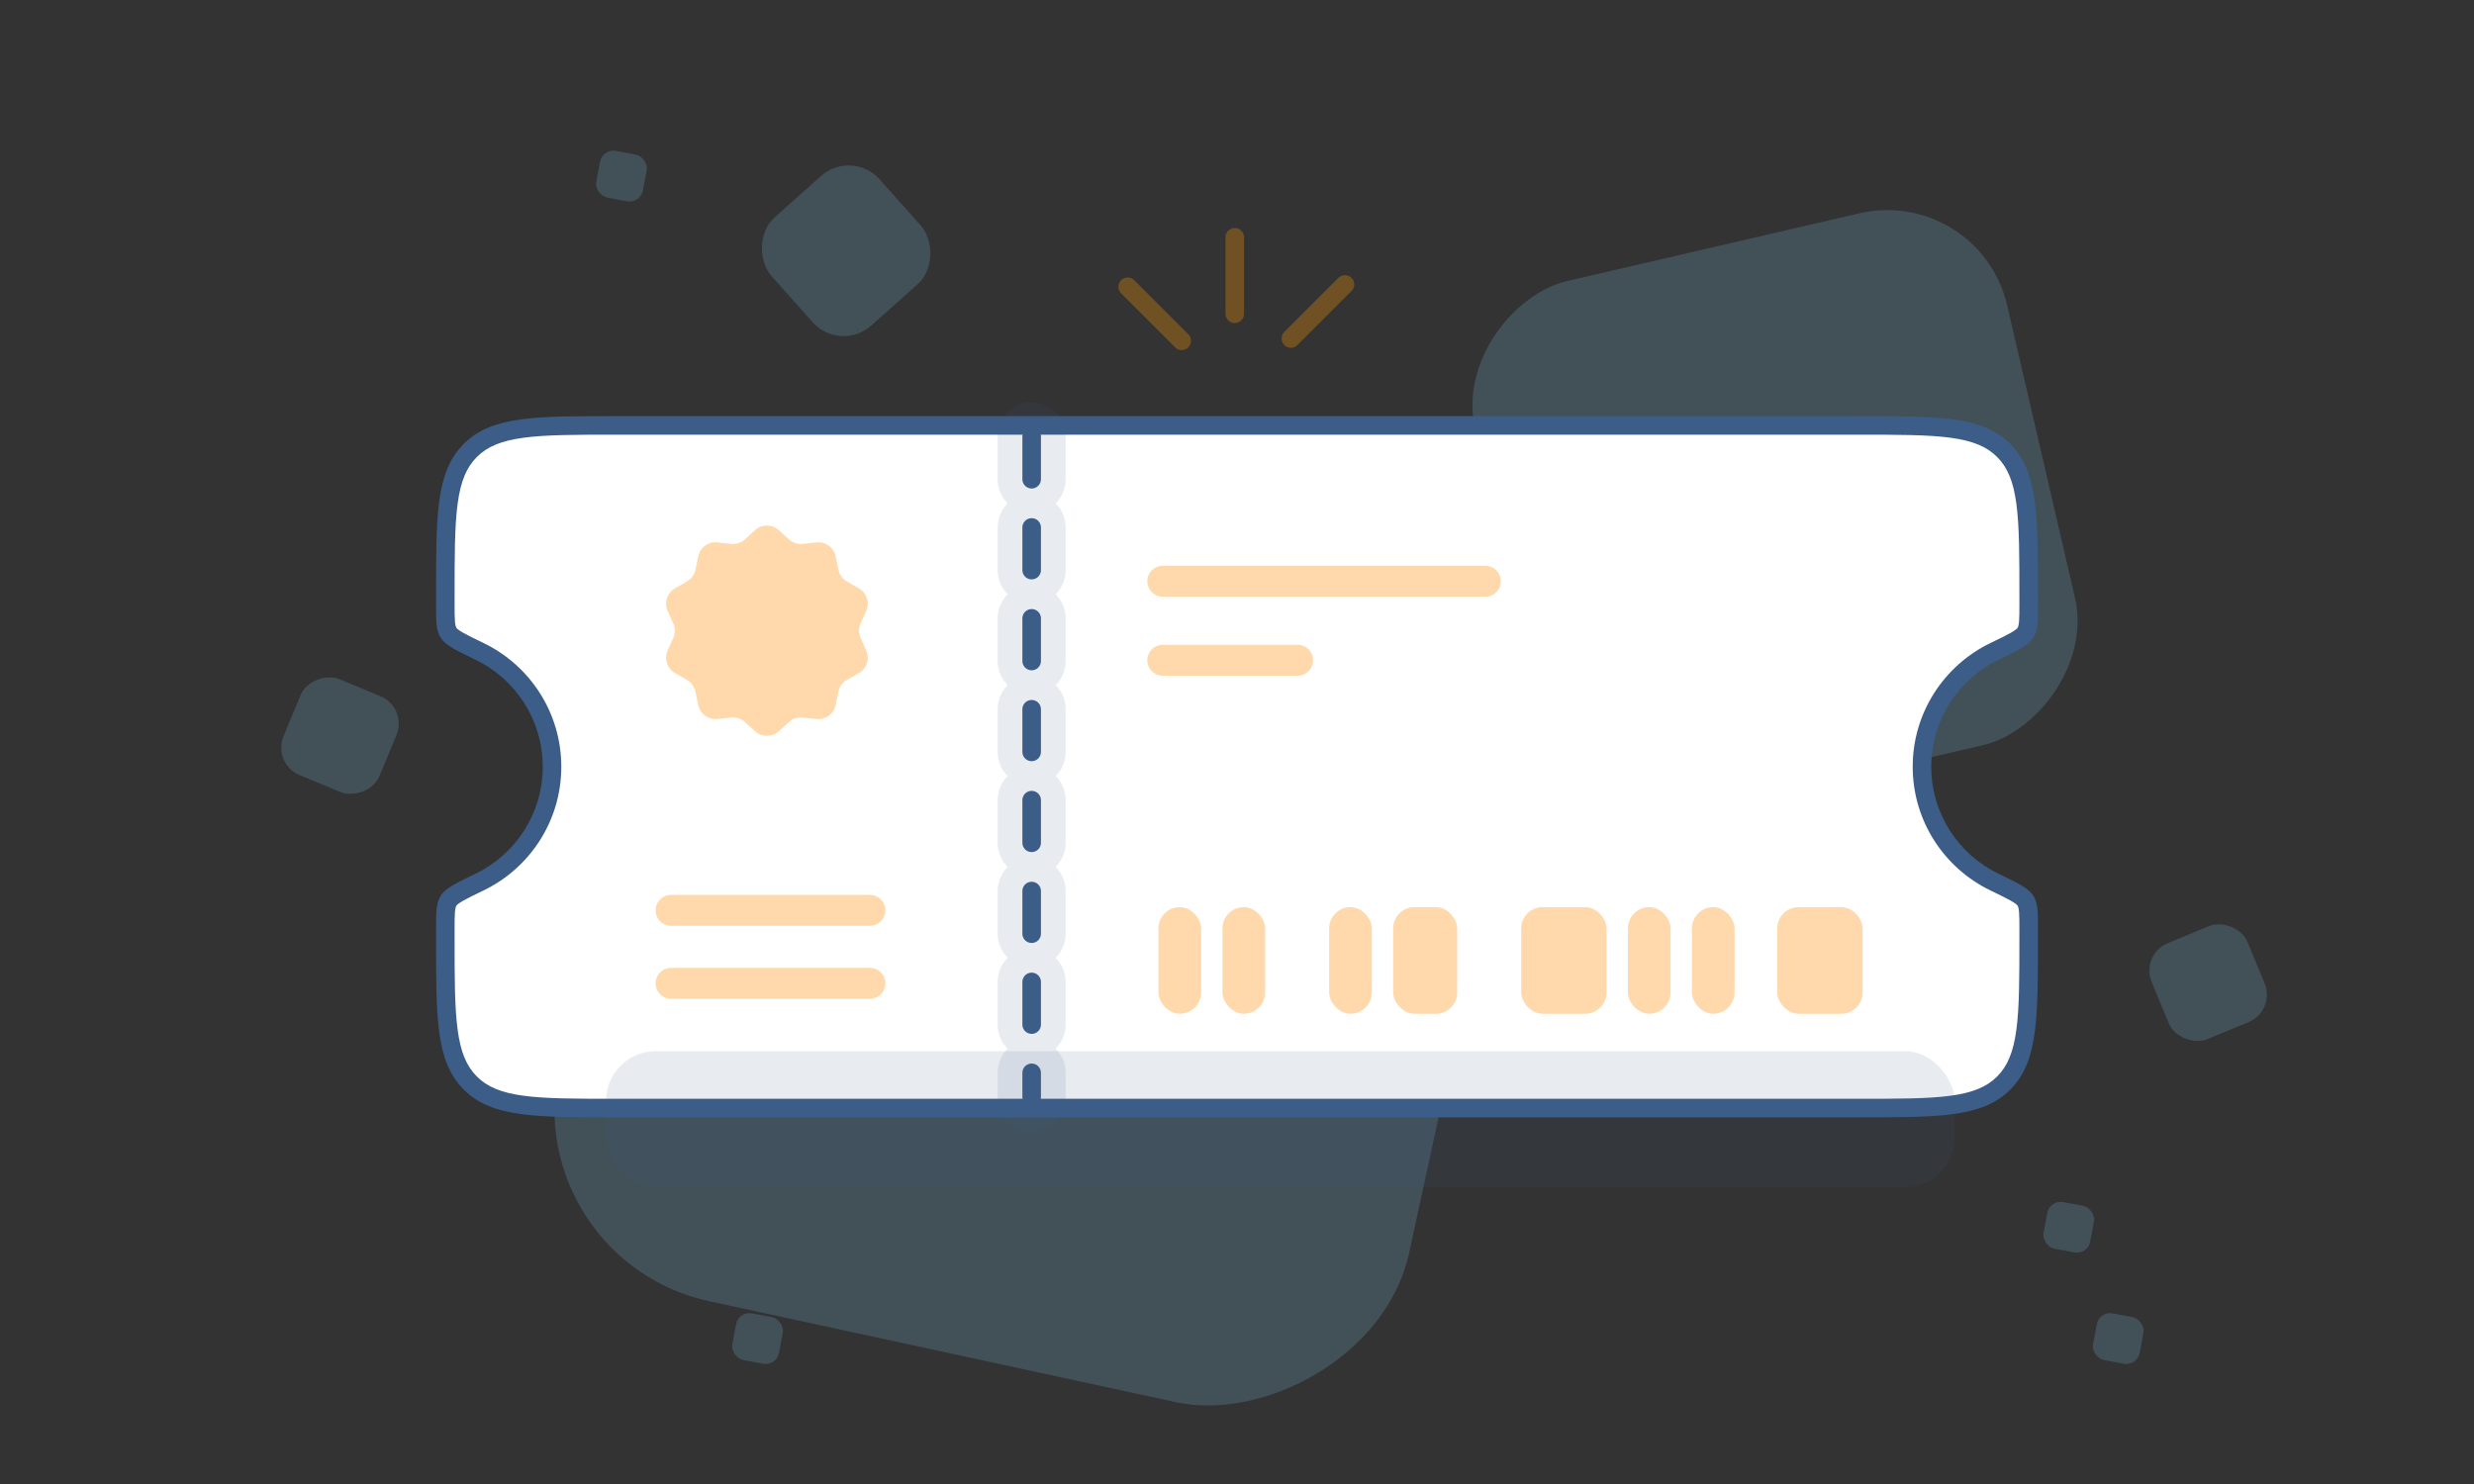 <svg width="200" height="120" viewBox="0 0 200 120" fill="none" xmlns="http://www.w3.org/2000/svg">
<rect x="0" y="0" width="200" height="120" fill="#333333" stroke="none"/>
<g opacity="0.18">
<rect x="125.455" y="47.991" width="70.341" height="70.341" rx="15.85" transform="rotate(102.208 125.455 47.991)" fill="#84D8FF"/>
<rect x="126.972" y="67.986" width="44.155" height="44.155" rx="9.95" transform="rotate(-103.052 126.972 67.986)" fill="#84D8FF"/>
<rect x="32.972" y="57.217" width="8.396" height="8.396" rx="2.401" transform="rotate(112.532 32.972 57.217)" fill="#84D8FF"/>
<rect width="8.396" height="8.396" rx="2.401" transform="matrix(0.383 0.924 0.924 -0.383 173.02 77.188)" fill="#84D8FF"/>
<rect width="11.727" height="11.727" rx="3.353" transform="matrix(-0.747 0.665 0.665 0.747 68.883 12)" fill="#84D8FF"/>
<rect width="3.837" height="3.837" rx="1.097" transform="matrix(-0.184 0.983 0.983 0.184 169.707 106)" fill="#84D8FF"/>
<rect width="3.837" height="3.837" rx="1.097" transform="matrix(-0.184 0.983 0.983 0.184 59.708 106)" fill="#84D8FF"/>
<rect width="3.837" height="3.837" rx="1.097" transform="matrix(-0.184 0.983 0.983 0.184 165.707 97)" fill="#84D8FF"/>
<rect width="3.837" height="3.837" rx="1.097" transform="matrix(-0.184 0.983 0.983 0.184 48.708 12)" fill="#84D8FF"/>
</g>
<path fill-rule="evenodd" clip-rule="evenodd" d="M38.021 36.421C36 38.442 36 41.695 36 48.2V48.874C36 50.125 36 50.75 36.264 51.171C36.528 51.591 37.276 51.953 38.773 52.676C42.236 54.35 44.625 57.896 44.625 62C44.625 66.105 42.236 69.651 38.773 71.325C37.276 72.048 36.528 72.41 36.264 72.83C36 73.251 36 73.876 36 75.127V75.8C36 82.306 36 85.558 38.021 87.579C40.042 89.6 43.295 89.6 49.8 89.6L150.2 89.6C156.705 89.6 159.958 89.6 161.979 87.579C164 85.558 164 82.306 164 75.8V75.126C164 73.876 164 73.25 163.736 72.83C163.472 72.41 162.724 72.048 161.227 71.324C157.764 69.651 155.375 66.105 155.375 62C155.375 57.896 157.764 54.35 161.227 52.676C162.724 51.953 163.472 51.591 163.736 51.171C164 50.75 164 50.125 164 48.874V48.2C164 41.695 164 38.442 161.979 36.421C159.958 34.4 156.705 34.4 150.2 34.4L49.8 34.4C43.295 34.4 40.042 34.4 38.021 36.421Z" fill="white"/>
<path d="M38.021 87.579L37.491 88.11L37.491 88.11L38.021 87.579ZM49.8 89.6V90.35V89.6ZM150.2 89.6V88.85V89.6ZM161.979 87.579L162.509 88.11L162.509 88.11L161.979 87.579ZM161.979 36.421L162.509 35.891L162.509 35.891L161.979 36.421ZM150.2 34.4V33.65V34.4ZM49.8 34.4V35.15V34.4ZM161.227 52.676L161.554 53.352L161.227 52.676ZM163.736 51.171L164.372 51.569L163.736 51.171ZM161.227 71.324L160.901 72L161.227 71.324ZM163.736 72.83L163.101 73.229L163.736 72.83ZM38.773 71.325L38.447 70.649L38.773 71.325ZM36.264 72.83L36.899 73.229L36.264 72.83ZM36.75 48.2C36.75 44.926 36.752 42.547 36.996 40.729C37.237 38.933 37.703 37.8 38.551 36.952L37.491 35.891C36.318 37.064 35.773 38.567 35.509 40.529C35.248 42.47 35.25 44.969 35.25 48.2H36.75ZM36.75 48.874V48.2H35.25V48.874H36.75ZM45.375 62C45.375 57.597 42.812 53.795 39.099 52.001L38.447 53.351C41.661 54.905 43.875 58.195 43.875 62H45.375ZM39.099 72C42.812 70.206 45.375 66.403 45.375 62H43.875C43.875 65.806 41.661 69.096 38.447 70.649L39.099 72ZM36.75 75.8V75.127H35.25V75.8H36.75ZM38.551 87.049C37.703 86.201 37.237 85.067 36.996 83.272C36.752 81.454 36.75 79.074 36.75 75.8H35.25C35.25 79.032 35.248 81.531 35.509 83.472C35.773 85.434 36.318 86.937 37.491 88.11L38.551 87.049ZM49.8 88.85C46.526 88.85 44.146 88.849 42.329 88.605C40.533 88.363 39.399 87.897 38.551 87.049L37.491 88.11C38.664 89.283 40.167 89.827 42.129 90.091C44.069 90.352 46.569 90.35 49.8 90.35V88.85ZM150.2 88.85L49.8 88.85L49.8 90.35L150.2 90.35V88.85ZM161.449 87.049C160.601 87.897 159.467 88.363 157.671 88.605C155.854 88.849 153.474 88.85 150.2 88.85V90.35C153.431 90.35 155.931 90.352 157.871 90.091C159.833 89.827 161.336 89.283 162.509 88.11L161.449 87.049ZM163.25 75.8C163.25 79.074 163.248 81.454 163.004 83.272C162.763 85.067 162.297 86.201 161.449 87.049L162.509 88.11C163.682 86.937 164.227 85.434 164.491 83.472C164.752 81.531 164.75 79.032 164.75 75.8H163.25ZM163.25 75.126V75.8H164.75V75.126H163.25ZM154.625 62C154.625 66.403 157.189 70.206 160.901 72L161.554 70.649C158.34 69.096 156.125 65.806 156.125 62H154.625ZM160.901 52.001C157.189 53.795 154.625 57.598 154.625 62H156.125C156.125 58.195 158.34 54.905 161.554 53.352L160.901 52.001ZM163.25 48.2V48.874H164.75V48.2H163.25ZM161.449 36.952C162.297 37.8 162.763 38.933 163.004 40.729C163.248 42.547 163.25 44.926 163.25 48.2H164.75C164.75 44.969 164.752 42.47 164.491 40.529C164.227 38.567 163.682 37.064 162.509 35.891L161.449 36.952ZM150.2 35.15C153.474 35.15 155.854 35.152 157.671 35.396C159.467 35.638 160.601 36.104 161.449 36.952L162.509 35.891C161.336 34.718 159.833 34.173 157.871 33.91C155.931 33.649 153.431 33.65 150.2 33.65V35.15ZM49.8 35.15L150.2 35.15V33.65L49.8 33.65V35.15ZM38.551 36.952C39.399 36.104 40.533 35.638 42.329 35.396C44.146 35.152 46.526 35.15 49.8 35.15V33.65C46.569 33.65 44.069 33.649 42.129 33.91C40.167 34.173 38.664 34.718 37.491 35.891L38.551 36.952ZM161.554 53.352C162.292 52.995 162.882 52.71 163.317 52.461C163.734 52.221 164.133 51.949 164.372 51.569L163.101 50.772C163.075 50.813 162.968 50.932 162.571 51.159C162.192 51.376 161.66 51.634 160.901 52.001L161.554 53.352ZM163.25 48.874C163.25 49.514 163.249 49.943 163.22 50.267C163.191 50.585 163.141 50.709 163.101 50.772L164.372 51.569C164.595 51.213 164.677 50.813 164.714 50.401C164.751 49.995 164.75 49.486 164.75 48.874H163.25ZM164.75 75.126C164.75 74.515 164.751 74.006 164.714 73.6C164.677 73.187 164.595 72.788 164.372 72.431L163.101 73.229C163.141 73.292 163.191 73.416 163.22 73.734C163.249 74.058 163.25 74.487 163.25 75.126H164.75ZM160.901 72C161.66 72.367 162.192 72.624 162.571 72.841C162.968 73.069 163.075 73.188 163.101 73.229L164.372 72.431C164.133 72.052 163.734 71.779 163.317 71.54C162.882 71.29 162.292 71.006 161.554 70.649L160.901 72ZM38.447 70.649C37.709 71.006 37.119 71.291 36.683 71.54C36.266 71.779 35.867 72.052 35.629 72.432L36.899 73.229C36.925 73.188 37.032 73.069 37.429 72.842C37.808 72.625 38.34 72.367 39.099 72L38.447 70.649ZM36.75 75.127C36.75 74.487 36.751 74.058 36.78 73.735C36.809 73.416 36.859 73.292 36.899 73.229L35.629 72.432C35.405 72.788 35.323 73.188 35.286 73.6C35.249 74.007 35.25 74.516 35.25 75.127H36.75ZM35.25 48.874C35.25 49.485 35.249 49.994 35.286 50.401C35.323 50.813 35.405 51.212 35.629 51.569L36.899 50.772C36.859 50.708 36.809 50.585 36.78 50.266C36.751 49.943 36.75 49.513 36.75 48.874H35.25ZM39.099 52.001C38.34 51.634 37.808 51.376 37.429 51.159C37.032 50.931 36.925 50.813 36.899 50.772L35.629 51.569C35.867 51.949 36.266 52.221 36.683 52.46C37.119 52.71 37.709 52.995 38.447 53.351L39.099 52.001Z" fill="#3C5D87"/>
<path d="M83.4 35.301V88.701" stroke="#3C5D87" stroke-width="1.5" stroke-linecap="round" stroke-dasharray="3.45 3.9"/>
<path opacity="0.12" d="M83.4 35.301V88.701" stroke="#3C5D87" stroke-width="5.5" stroke-linecap="round" stroke-dasharray="3.45 3.9"/>
<path d="M54.25 73.613H70.325" stroke="#FFD9AB" stroke-width="2.5" stroke-linecap="round"/>
<path d="M94 47H120.075" stroke="#FFD9AB" stroke-width="2.5" stroke-linecap="round"/>
<path d="M54.25 79.514H70.325" stroke="#FFD9AB" stroke-width="2.5" stroke-linecap="round"/>
<path d="M94 53.389H104.9" stroke="#FFD9AB" stroke-width="2.5" stroke-linecap="round"/>
<rect x="93.65" y="73.352" width="3.45" height="8.625" rx="1.725" fill="#FFD9AB"/>
<rect x="98.825" y="73.352" width="3.45" height="8.625" rx="1.725" fill="#FFD9AB"/>
<rect x="107.45" y="73.352" width="3.45" height="8.625" rx="1.725" fill="#FFD9AB"/>
<rect x="112.625" y="73.352" width="5.175" height="8.625" rx="1.725" fill="#FFD9AB"/>
<rect x="122.975" y="73.352" width="6.9" height="8.625" rx="1.725" fill="#FFD9AB"/>
<rect x="131.6" y="73.352" width="3.45" height="8.625" rx="1.725" fill="#FFD9AB"/>
<rect x="136.775" y="73.352" width="3.45" height="8.625" rx="1.725" fill="#FFD9AB"/>
<rect x="143.675" y="73.352" width="6.9" height="8.625" rx="1.725" fill="#FFD9AB"/>
<path d="M61.045 42.867C61.587 42.375 62.413 42.375 62.955 42.867L63.785 43.62C64.086 43.893 64.49 44.024 64.894 43.98L66.008 43.859C66.735 43.779 67.404 44.265 67.553 44.981L67.782 46.078C67.865 46.477 68.114 46.82 68.467 47.022L69.44 47.578C70.075 47.942 70.331 48.728 70.03 49.395L69.57 50.417C69.403 50.788 69.403 51.212 69.57 51.583L70.03 52.605C70.331 53.272 70.075 54.058 69.44 54.422L68.467 54.978C68.114 55.18 67.865 55.523 67.782 55.922L67.553 57.019C67.404 57.735 66.735 58.221 66.008 58.141L64.894 58.02C64.49 57.976 64.086 58.107 63.785 58.38L62.955 59.133C62.413 59.625 61.587 59.625 61.045 59.133L60.215 58.38C59.914 58.107 59.51 57.976 59.106 58.02L57.992 58.141C57.265 58.221 56.596 57.735 56.447 57.019L56.218 55.922C56.135 55.523 55.886 55.18 55.533 54.978L54.56 54.422C53.925 54.058 53.669 53.272 53.97 52.605L54.43 51.583C54.596 51.212 54.596 50.788 54.43 50.417L53.97 49.395C53.669 48.728 53.925 47.942 54.56 47.578L55.533 47.022C55.886 46.82 56.135 46.477 56.218 46.078L56.447 44.981C56.596 44.265 57.265 43.779 57.992 43.859L59.106 43.98C59.51 44.024 59.914 43.893 60.215 43.62L61.045 42.867Z" fill="#FFD9AB"/>
<rect opacity="0.12" x="49" y="85" width="109" height="11" rx="4" fill="#3C5D87"/>
<g opacity="0.3">
<path d="M108.729 22.999L104.355 27.373" stroke="#FF9600" stroke-width="1.5" stroke-linecap="round"/>
<path d="M99.818 19.19L99.818 25.376" stroke="#FF9600" stroke-width="1.5" stroke-linecap="round"/>
<path d="M95.534 27.561L91.16 23.187" stroke="#FF9600" stroke-width="1.5" stroke-linecap="round"/>
</g>
</svg>
